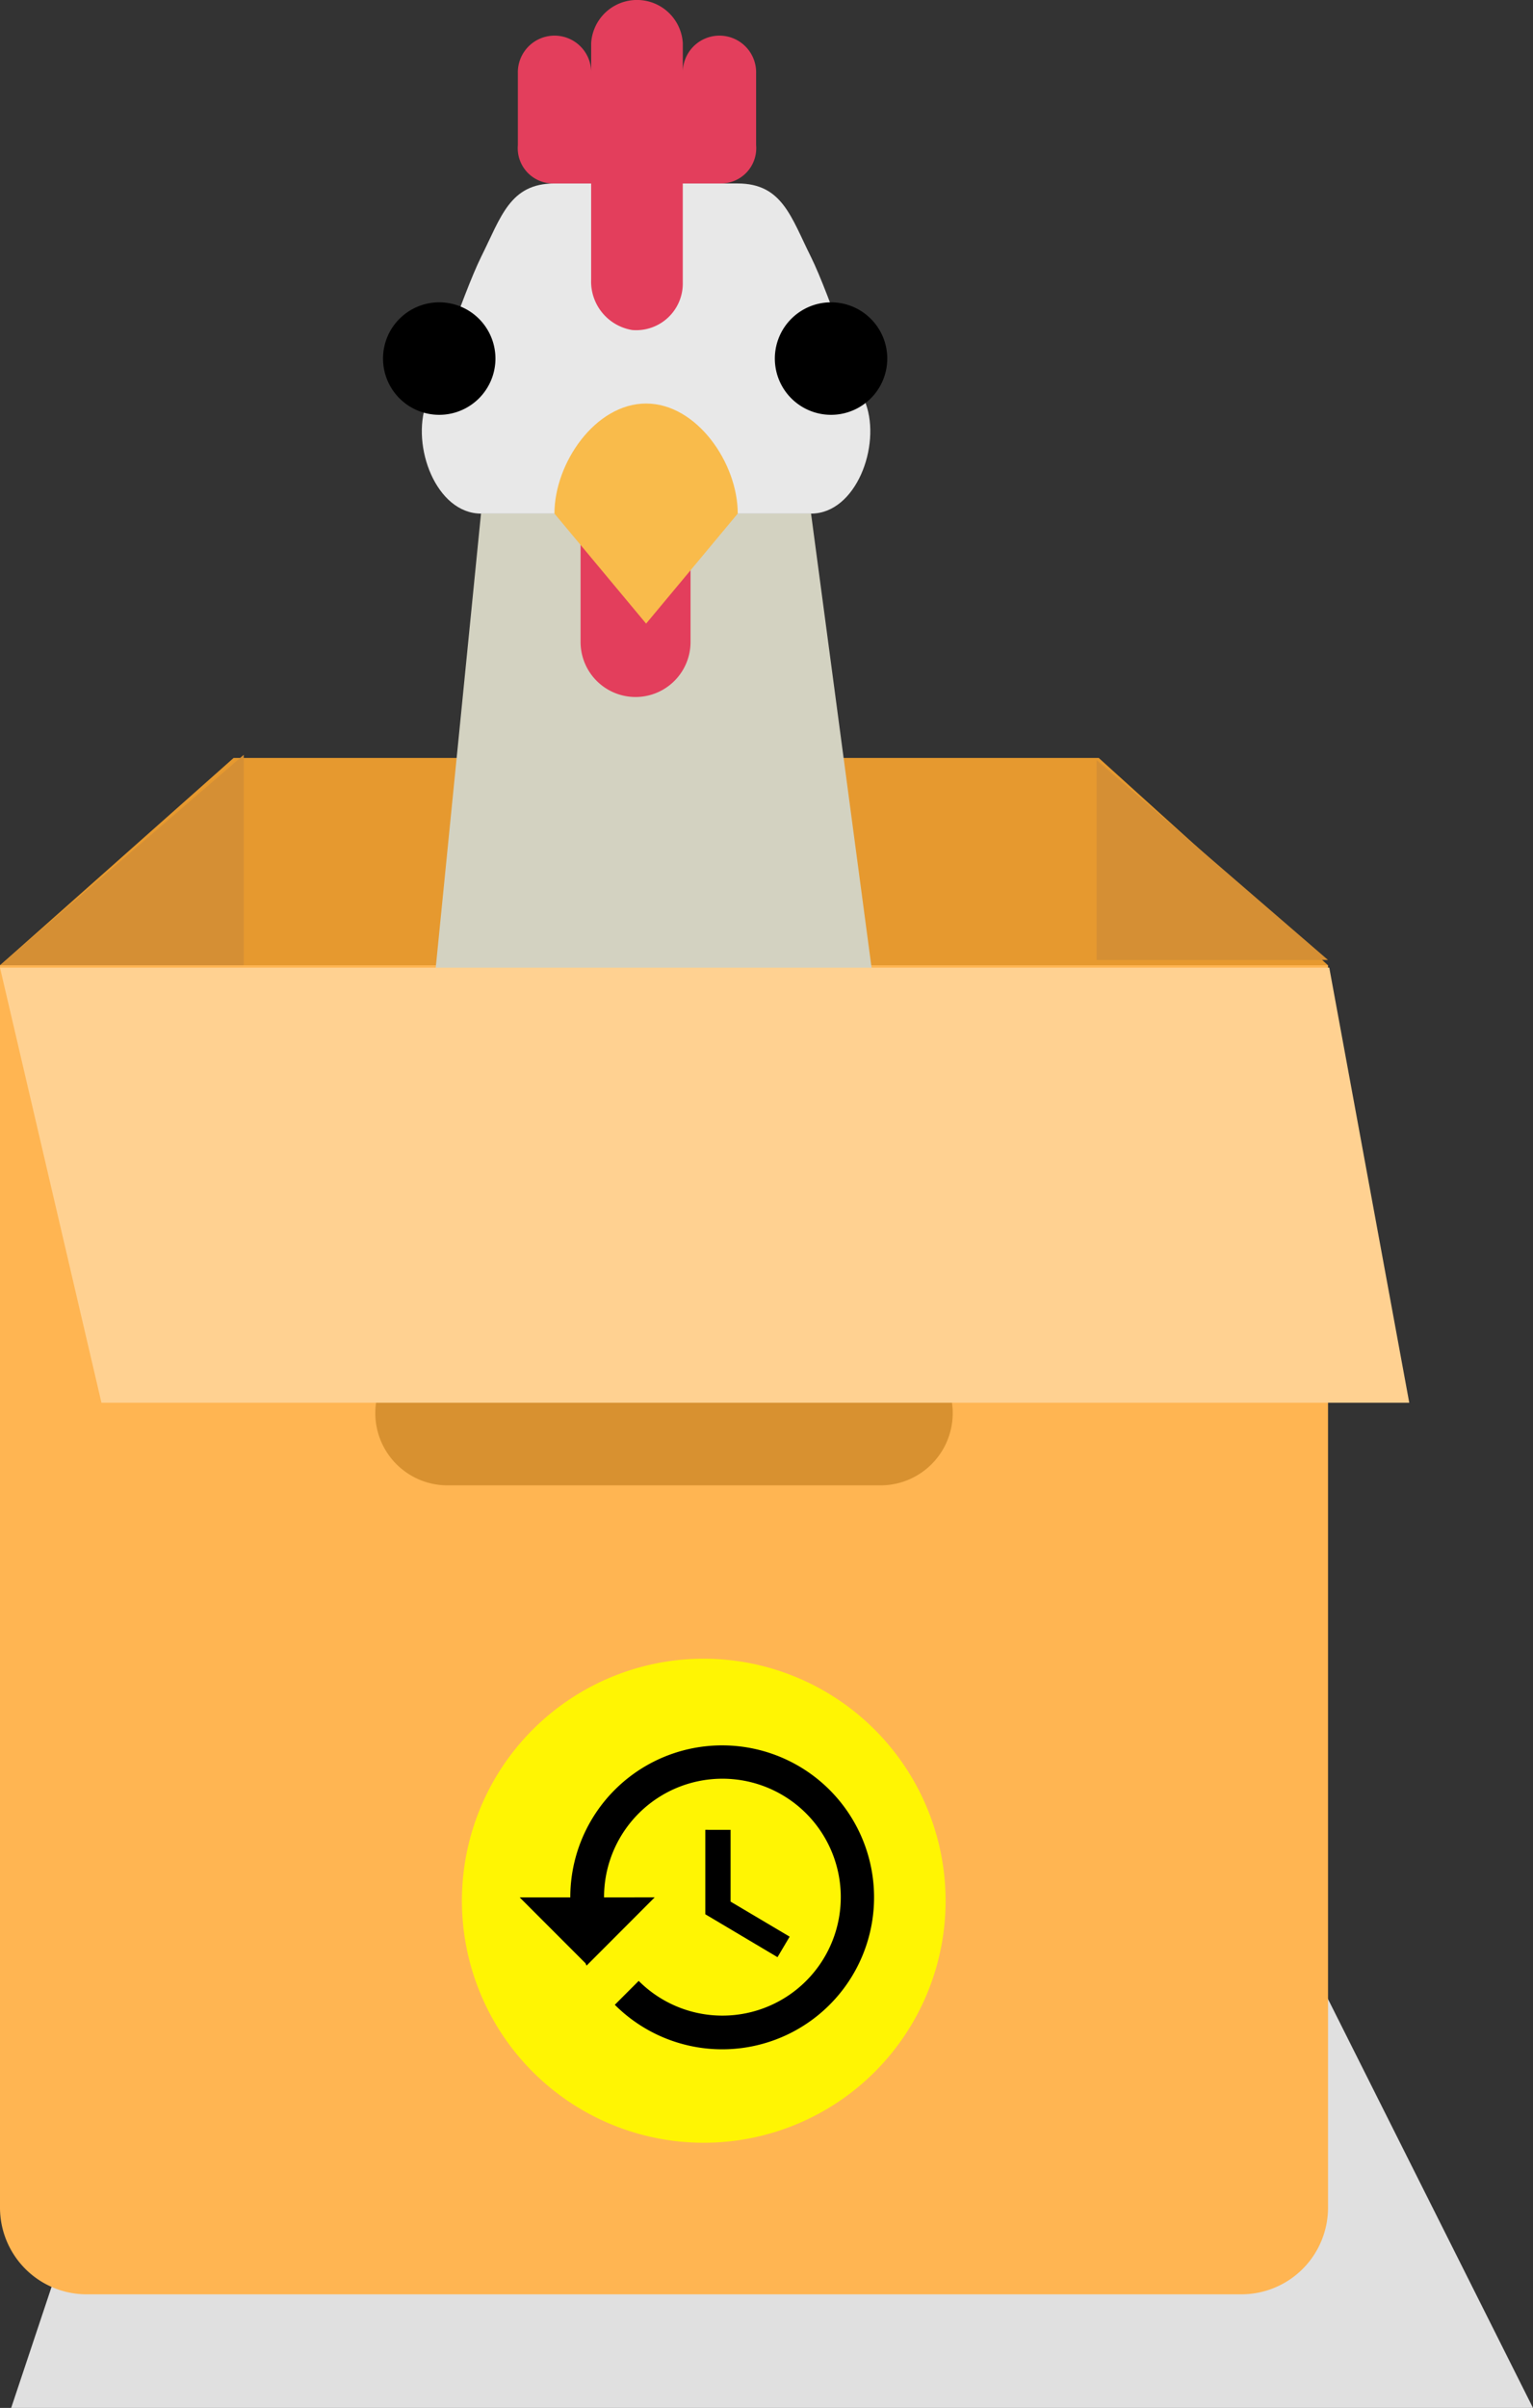 <svg xmlns="http://www.w3.org/2000/svg" width="53.1" height="83.343" viewBox="0 0 53.1 83.343">
  <rect x="0" y="0" width="53.1" height="83.343" fill="#333333" stroke="none"/>
  <g id="Group_4601" data-name="Group 4601" transform="translate(-70 -180.589)">
    <path id="Path_3870" data-name="Path 3870" d="M1.4,1.936,34.8,3.41,46.1,25.932H-6.613Z" transform="translate(77 238)" fill="#e0e0e0"/>
    <g id="Group_3745" data-name="Group 3745" transform="translate(-12)">
      <g id="Group_3744" data-name="Group 3744">
        <g id="Group_3737" data-name="Group 3737">
          <g id="Group_3731" data-name="Group 3731">
            <g id="Group_3728" data-name="Group 3728" transform="translate(-70)">
              <path id="Path_3846" data-name="Path 3846" d="M8.592,0H38.558L46.5,7.177H.5Z" transform="translate(151.5 206.823)" fill="#e6992f"/>
            </g>
            <path id="Path_3847" data-name="Path 3847" d="M-476,1065l8.442-7.285V1065Z" transform="translate(558 -851)" fill="#d58f34"/>
            <path id="Path_3849" data-name="Path 3849" d="M-467.984,1064.633l-8.016-6.918v6.918Z" transform="translate(595.984 -850.817)" fill="#d58f34"/>
            <path id="Path_3854" data-name="Path 3854" d="M0,0H46V43a3,3,0,0,1-3,3H3a3,3,0,0,1-3-3Z" transform="translate(82 214)" fill="#ffb552"/>
            <path id="Path_3855" data-name="Path 3855" d="M2.5,0h15a2.5,2.5,0,0,1,0,5H2.5a2.5,2.5,0,0,1,0-5Z" transform="translate(95 227)" fill="#d89130"/>
            <g id="flat" transform="translate(76.849 177.589)">
              <path id="Path_3834" data-name="Path 3834" d="M33.244,24.428H21.817c-1.56,0-2.429-2.34-1.9-3.809,0,0,1.27-3.809,1.9-5.079.691-1.382.994-2.539,2.539-2.539H30.7c1.545,0,1.849,1.157,2.539,2.539.635,1.27,1.9,5.079,1.9,5.079C35.673,22.088,34.8,24.428,33.244,24.428Z" transform="translate(0 -3.651)" fill="#e8e8e8"/>
              <path id="Path_3835" data-name="Path 3835" d="M35.872,50.046H20L21.9,31H33.332Z" transform="translate(-0.088 -10.224)" fill="#d3d2c1"/>
              <path id="Path_3836" data-name="Path 3836" d="M25,5.539a1.27,1.27,0,1,1,2.539,0V4.491a1.59,1.59,0,0,1,3.174,0V5.539a1.27,1.27,0,1,1,2.539,0V8.024a1.221,1.221,0,0,1-1.27,1.325h-1.27v3.423a1.615,1.615,0,0,1-1.751,1.651,1.7,1.7,0,0,1-1.423-1.745V9.349h-1.27A1.221,1.221,0,0,1,25,8.024Z" transform="translate(-1.911)" fill="#e33e5c"/>
              <path id="Path_3840" data-name="Path 3840" d="M30,31h3.809v4.444a1.9,1.9,0,0,1-3.809,0Z" transform="translate(-4.739 -10.224)" fill="#e33e5c"/>
              <path id="Path_3841" data-name="Path 3841" d="M33.349,28.809l-3.174,3.809L27,28.809C27,27.056,28.421,25,30.174,25S33.349,27.056,33.349,28.809Z" transform="translate(-2.644 -8.033)" fill="#f9bb4b"/>
              <g id="Group_3739" data-name="Group 3739" transform="translate(-4.733 -0.947)">
                <path id="Path_3874" data-name="Path 3874" d="M1.947,0A1.947,1.947,0,1,1,0,1.947,1.947,1.947,0,0,1,1.947,0Z" transform="translate(36.723 14.411)"/>
                <path id="Path_3875" data-name="Path 3875" d="M1.947,0A1.947,1.947,0,1,1,0,1.947,1.947,1.947,0,0,1,1.947,0Z" transform="translate(23.151 14.411)"/>
              </g>
            </g>
            <path id="Path_3856" data-name="Path 3856" d="M-476,1068.081h46.043l2.771,15.06h-45.3Z" transform="translate(558 -854)" fill="#ffd191"/>
          </g>
        </g>
      </g>
      <g id="Group_3738" data-name="Group 3738" transform="translate(3)">
        <g id="check_2_" data-name="check (2)" transform="translate(95 238)">
          <path id="Path_3865" data-name="Path 3865" d="M8.377,0a8.377,8.377,0,1,0,8.377,8.377A8.386,8.386,0,0,0,8.377,0Zm0,0" fill="#fff503"/>
        </g>
        <g id="history_1_" data-name="history (1)" transform="translate(-135 38.97)">
          <g id="Group_1242" data-name="Group 1242" transform="translate(232 202.03)">
            <g id="Group_1241" data-name="Group 1241">
              <path id="Path_2965" data-name="Path 2965" d="M234.667,138.667v2.923l2.5,1.485.421-.71-2.046-1.213v-2.484Z" transform="translate(-228.236 -135.744)"/>
              <path id="Path_2966" data-name="Path 2966" d="M7.012,32a5.257,5.257,0,0,0-5.258,5.261H0l2.277,2.277.041.085,2.359-2.362H2.923a4.1,4.1,0,1,1,1.2,2.891l-.827.827A5.26,5.26,0,1,0,7.012,32Z" transform="translate(0 -32)"/>
            </g>
          </g>
        </g>
      </g>
    </g>
  </g>
</svg>
